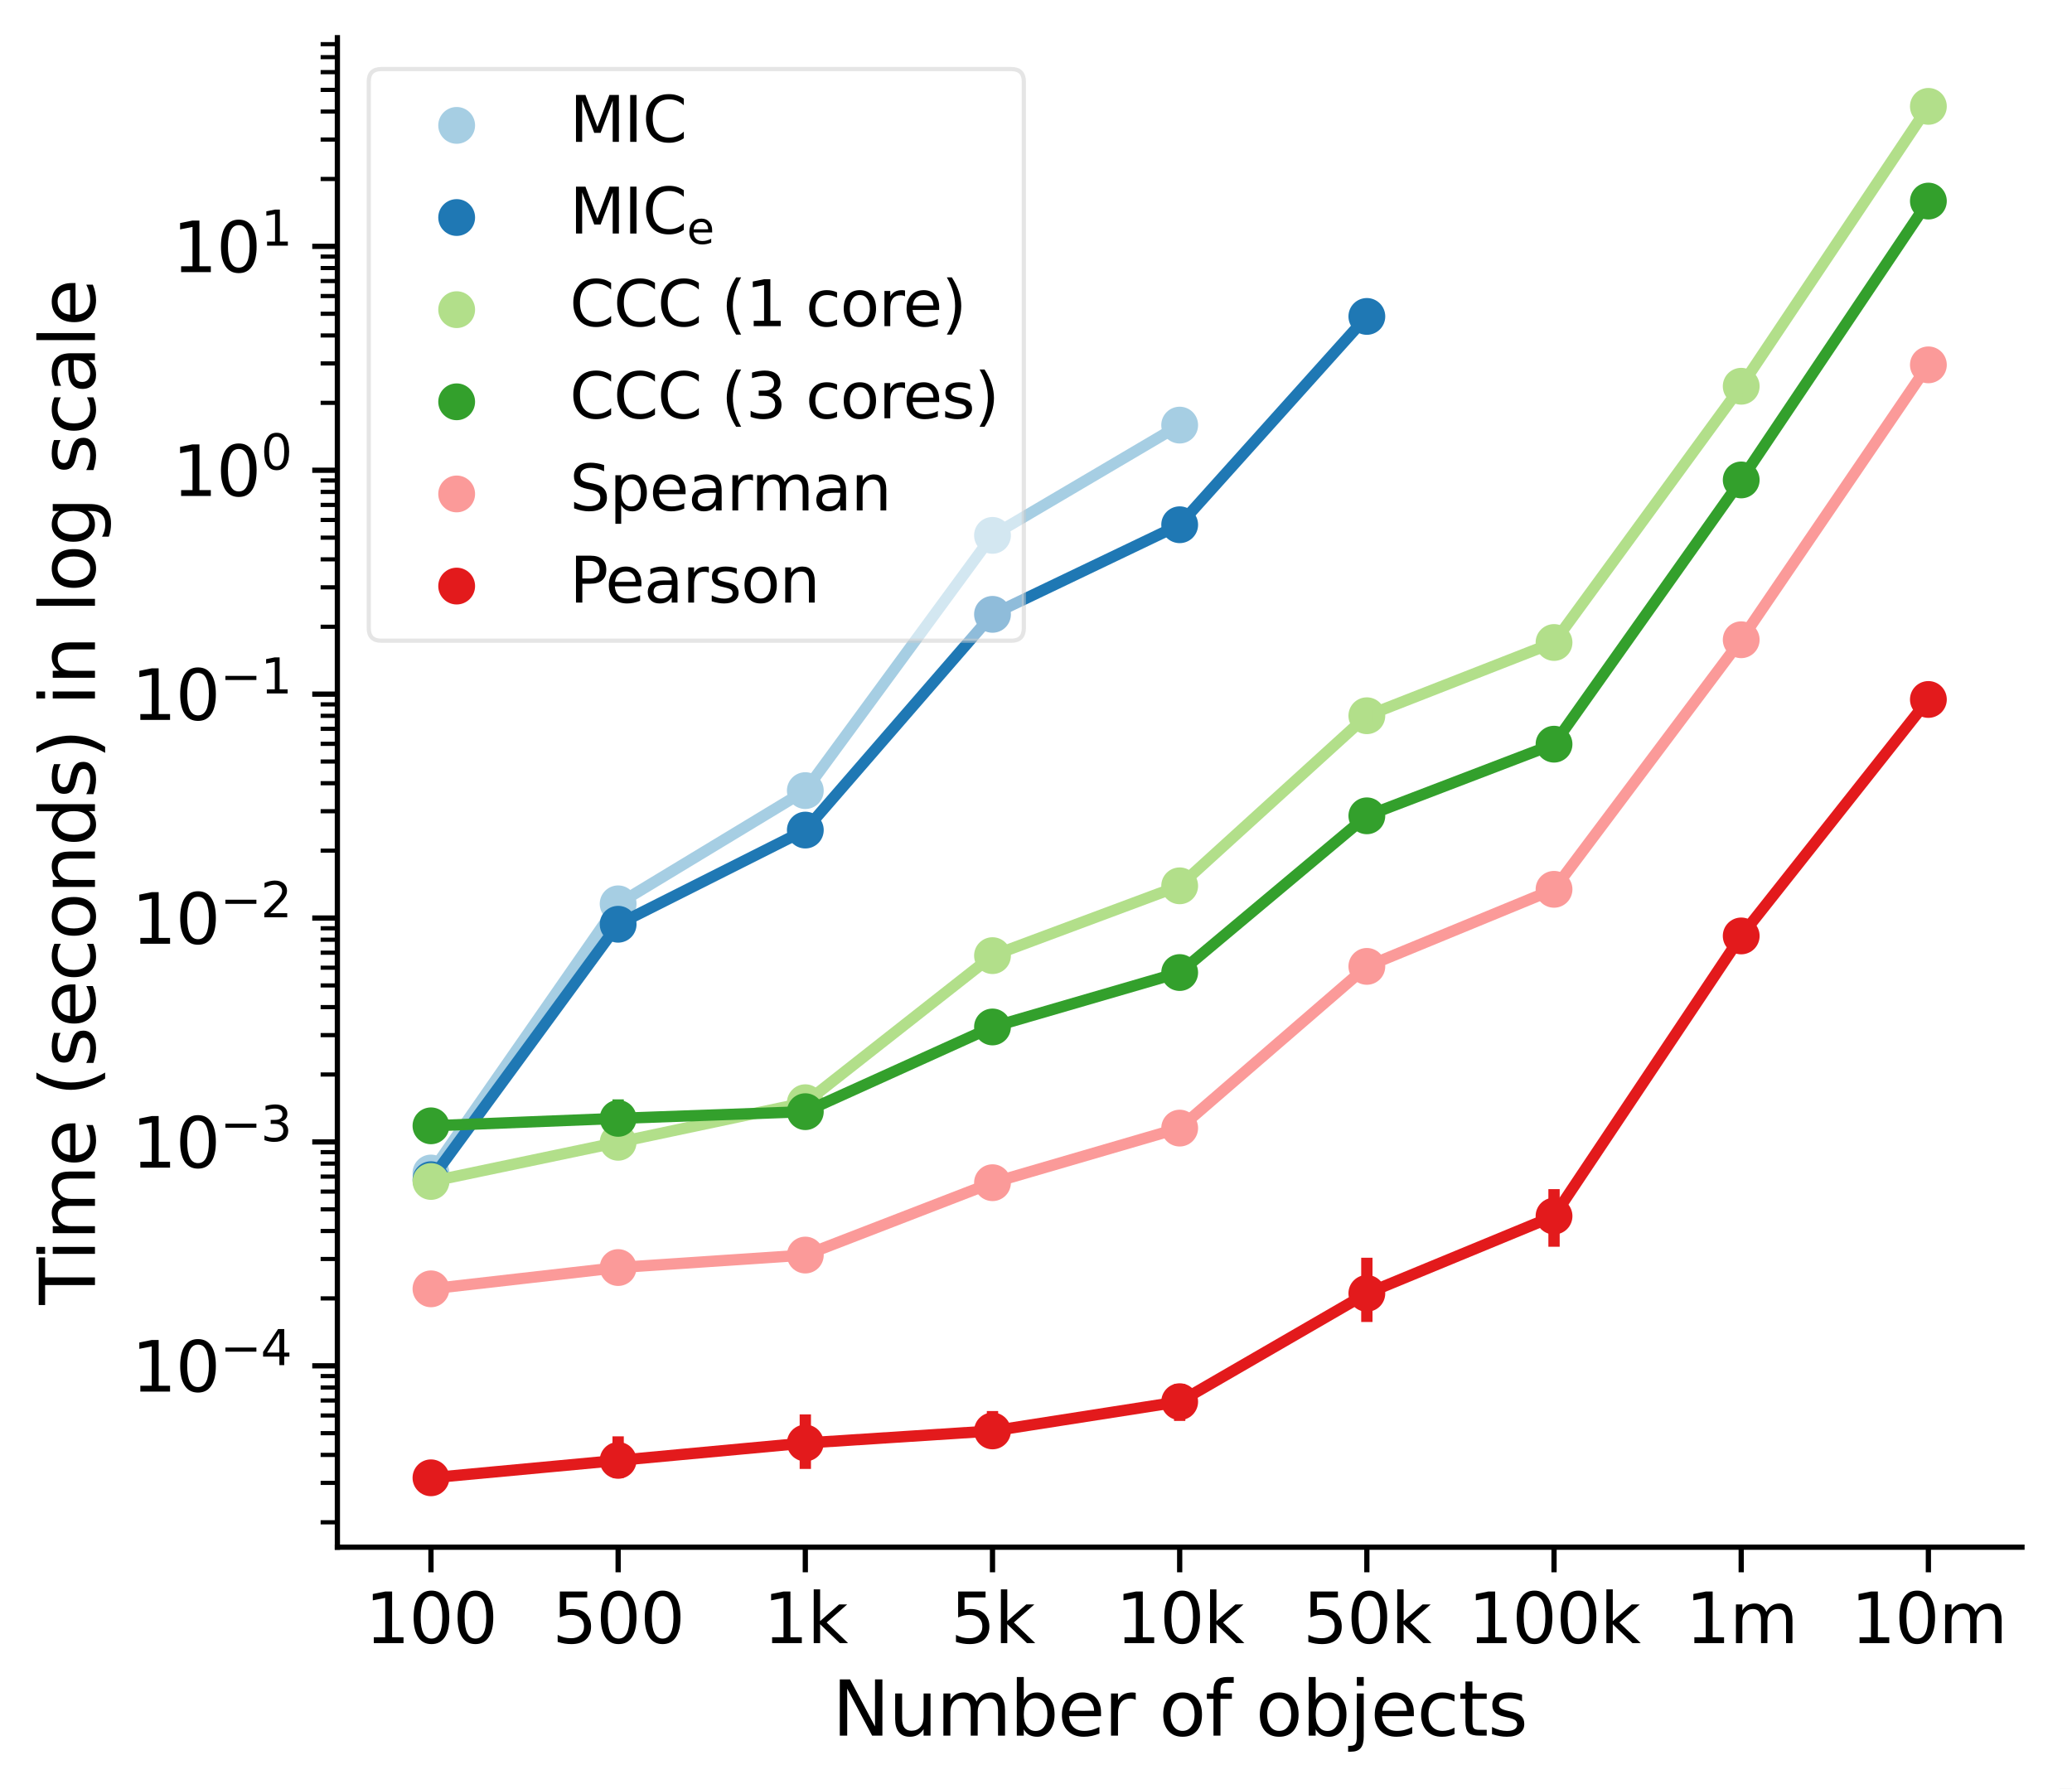 <?xml version='1.0' encoding='ASCII' standalone='yes'?>
<svg xmlns="http://www.w3.org/2000/svg" xmlns:xlink="http://www.w3.org/1999/xlink" version="1.1" width="19.793cm" viewBox="0 0 19.793 17.093" height="17.093cm">
  <rect x="0" y="0" width="19.793" height="17.093" fill="#333333" stroke="none"/>
  <g>
    <g transform="translate(0, 0) scale(1 1) translate(0, 0) scale(0.5 0.5) "><sodipodi:namedview xmlns:sodipodi="http://sodipodi.sourceforge.net/DTD/sodipodi-0.dtd" xmlns:inkscape="http://www.inkscape.org/namespaces/inkscape" id="namedview7" pagecolor="#ffffff" bordercolor="#666666" borderopacity="1.0" inkscape:pageshadow="2" inkscape:pageopacity="0.0" inkscape:pagecheckerboard="0" inkscape:document-units="mm" showgrid="false" fit-margin-top="0" fit-margin-left="0" fit-margin-right="0" fit-margin-bottom="0" inkscape:zoom="0.74742565" inkscape:cx="315.08151" inkscape:cy="313.07462" inkscape:window-width="1708" inkscape:window-height="1363" inkscape:window-x="8" inkscape:window-y="32" inkscape:window-maximized="0" inkscape:current-layer="layer1"/>
  <defs id="defs2"/>
  <g xmlns:inkscape="http://www.inkscape.org/namespaces/inkscape" inkscape:label="Layer 1" inkscape:groupmode="layer" id="layer1" transform="translate(-19.348,-65.454)">
    <rect style="fill:#ffffff;fill-opacity:1;fill-rule:evenodd;stroke:none;stroke-width:0.265" id="rect31" width="180.854" height="109.409" x="19.348" y="65.454"/>
  </g>
</g>
    <g transform="translate(0, 0) scale(0.05 0.05) ">
 <defs>
  <style type="text/css">*{stroke-linecap:butt;stroke-linejoin:round;}</style>
 </defs>
 <g id="figure_1">
  <g id="patch_1">
   <path d="M 0 341.867  L 393.502 341.867  L 393.502 0  L 0 0  z " style="fill:#ffffff;"/>
  </g>
  <g id="axes_1">
   <g id="patch_2">
    <path d="M 64.457 295.655  L 386.303 295.655  L 386.303 7.2  L 64.457 7.2  z " style="fill:#ffffff;"/>
   </g>
   <g id="PathCollection_1">
    <defs>
     <path d="M 0 2.707  C 0.718 2.707 1.407 2.422 1.914 1.914  C 2.422 1.407 2.707 0.718 2.707 0  C 2.707 -0.718 2.422 -1.407 1.914 -1.914  C 1.407 -2.422 0.718 -2.707 0 -2.707  C -0.718 -2.707 -1.407 -2.422 -1.914 -1.914  C -2.422 -1.407 -2.707 -0.718 -2.707 0  C -2.707 0.718 -2.422 1.407 -1.914 1.914  C -1.407 2.422 -0.718 2.707 0 2.707  z " id="md193acf51e" style="stroke:#a6cee3;stroke-width:1.62;"/>
    </defs>
    <g clip-path="url(#pd49b3d77f7)">
     <use style="fill:#a6cee3;stroke:#a6cee3;stroke-width:1.62;" x="82.337" xlink:href="#md193acf51e" y="224.153"/>
     <use style="fill:#a6cee3;stroke:#a6cee3;stroke-width:1.62;" x="118.097" xlink:href="#md193acf51e" y="172.716"/>
     <use style="fill:#a6cee3;stroke:#a6cee3;stroke-width:1.62;" x="153.858" xlink:href="#md193acf51e" y="151.08"/>
     <use style="fill:#a6cee3;stroke:#a6cee3;stroke-width:1.62;" x="189.619" xlink:href="#md193acf51e" y="102.306"/>
     <use style="fill:#a6cee3;stroke:#a6cee3;stroke-width:1.62;" x="225.38" xlink:href="#md193acf51e" y="81.235"/>
    </g>
   </g>
   <g id="line2d_1">
    <path clip-path="url(#pd49b3d77f7)" d="M 82.337 224.153  L 118.097 172.716  L 153.858 151.08  L 189.619 102.306  L 225.38 81.235  " style="fill:none;stroke:#a6cee3;stroke-linecap:square;stroke-width:2.16;"/>
   </g>
   <g id="line2d_2">
    <path clip-path="url(#pd49b3d77f7)" d="M 82.337 224.193  L 82.337 224.11  " style="fill:none;stroke:#a6cee3;stroke-linecap:square;stroke-width:2.16;"/>
   </g>
   <g id="line2d_3">
    <path clip-path="url(#pd49b3d77f7)" d="M 118.097 172.939  L 118.097 172.541  " style="fill:none;stroke:#a6cee3;stroke-linecap:square;stroke-width:2.16;"/>
   </g>
   <g id="line2d_4">
    <path clip-path="url(#pd49b3d77f7)" d="M 153.858 151.191  L 153.858 150.965  " style="fill:none;stroke:#a6cee3;stroke-linecap:square;stroke-width:2.16;"/>
   </g>
   <g id="line2d_5">
    <path clip-path="url(#pd49b3d77f7)" d="M 189.619 102.347  L 189.619 102.244  " style="fill:none;stroke:#a6cee3;stroke-linecap:square;stroke-width:2.16;"/>
   </g>
   <g id="line2d_6">
    <path clip-path="url(#pd49b3d77f7)" d="M 225.38 81.34  L 225.38 81.109  " style="fill:none;stroke:#a6cee3;stroke-linecap:square;stroke-width:2.16;"/>
   </g>
   <g id="line2d_7">
    <path clip-path="url(#pd49b3d77f7)" style="fill:none;stroke:#a6cee3;stroke-linecap:square;stroke-width:2.16;"/>
   </g>
   <g id="line2d_8">
    <path clip-path="url(#pd49b3d77f7)" style="fill:none;stroke:#a6cee3;stroke-linecap:square;stroke-width:2.16;"/>
   </g>
   <g id="line2d_9">
    <path clip-path="url(#pd49b3d77f7)" style="fill:none;stroke:#a6cee3;stroke-linecap:square;stroke-width:2.16;"/>
   </g>
   <g id="line2d_10">
    <path clip-path="url(#pd49b3d77f7)" style="fill:none;stroke:#a6cee3;stroke-linecap:square;stroke-width:2.16;"/>
   </g>
   <g id="matplotlib.axis_1">
    <g id="xtick_1">
     <g id="line2d_11">
      <defs>
       <path d="M 0 0  L 0 4.8  " id="m6d521c6268" style="stroke:#000000;"/>
      </defs>
      <g>
       <use style="stroke:#000000;" x="82.337" xlink:href="#m6d521c6268" y="295.655"/>
      </g>
     </g>
     <g id="text_1">
      <!-- 100 -->
      <g transform="translate(69.739 313.985)scale(0.132 -0.132)">
       <defs>
        <path d="M 794 531  L 1825 531  L 1825 4091  L 703 3866  L 703 4441  L 1819 4666  L 2450 4666  L 2450 531  L 3481 531  L 3481 0  L 794 0  L 794 531  z " id="DejaVuSans-31" transform="scale(0.016)"/>
        <path d="M 2034 4250  Q 1547 4250 1301 3770  Q 1056 3291 1056 2328  Q 1056 1369 1301 889  Q 1547 409 2034 409  Q 2525 409 2770 889  Q 3016 1369 3016 2328  Q 3016 3291 2770 3770  Q 2525 4250 2034 4250  z M 2034 4750  Q 2819 4750 3233 4129  Q 3647 3509 3647 2328  Q 3647 1150 3233 529  Q 2819 -91 2034 -91  Q 1250 -91 836 529  Q 422 1150 422 2328  Q 422 3509 836 4129  Q 1250 4750 2034 4750  z " id="DejaVuSans-30" transform="scale(0.016)"/>
       </defs>
       <use xlink:href="#DejaVuSans-31"/>
       <use x="63.623" xlink:href="#DejaVuSans-30"/>
       <use x="127.246" xlink:href="#DejaVuSans-30"/>
      </g>
     </g>
    </g>
    <g id="xtick_2">
     <g id="line2d_12">
      <g>
       <use style="stroke:#000000;" x="118.097" xlink:href="#m6d521c6268" y="295.655"/>
      </g>
     </g>
     <g id="text_2">
      <!-- 500 -->
      <g transform="translate(105.5 313.985)scale(0.132 -0.132)">
       <defs>
        <path d="M 691 4666  L 3169 4666  L 3169 4134  L 1269 4134  L 1269 2991  Q 1406 3038 1543 3061  Q 1681 3084 1819 3084  Q 2600 3084 3056 2656  Q 3513 2228 3513 1497  Q 3513 744 3044 326  Q 2575 -91 1722 -91  Q 1428 -91 1123 -41  Q 819 9 494 109  L 494 744  Q 775 591 1075 516  Q 1375 441 1709 441  Q 2250 441 2565 725  Q 2881 1009 2881 1497  Q 2881 1984 2565 2268  Q 2250 2553 1709 2553  Q 1456 2553 1204 2497  Q 953 2441 691 2322  L 691 4666  z " id="DejaVuSans-35" transform="scale(0.016)"/>
       </defs>
       <use xlink:href="#DejaVuSans-35"/>
       <use x="63.623" xlink:href="#DejaVuSans-30"/>
       <use x="127.246" xlink:href="#DejaVuSans-30"/>
      </g>
     </g>
    </g>
    <g id="xtick_3">
     <g id="line2d_13">
      <g>
       <use style="stroke:#000000;" x="153.858" xlink:href="#m6d521c6268" y="295.655"/>
      </g>
     </g>
     <g id="text_3">
      <!-- 1k -->
      <g transform="translate(145.837 313.985)scale(0.132 -0.132)">
       <defs>
        <path d="M 581 4863  L 1159 4863  L 1159 1991  L 2875 3500  L 3609 3500  L 1753 1863  L 3688 0  L 2938 0  L 1159 1709  L 1159 0  L 581 0  L 581 4863  z " id="DejaVuSans-6b" transform="scale(0.016)"/>
       </defs>
       <use xlink:href="#DejaVuSans-31"/>
       <use x="63.623" xlink:href="#DejaVuSans-6b"/>
      </g>
     </g>
    </g>
    <g id="xtick_4">
     <g id="line2d_14">
      <g>
       <use style="stroke:#000000;" x="189.619" xlink:href="#m6d521c6268" y="295.655"/>
      </g>
     </g>
     <g id="text_4">
      <!-- 5k -->
      <g transform="translate(181.598 313.985)scale(0.132 -0.132)">
       <use xlink:href="#DejaVuSans-35"/>
       <use x="63.623" xlink:href="#DejaVuSans-6b"/>
      </g>
     </g>
    </g>
    <g id="xtick_5">
     <g id="line2d_15">
      <g>
       <use style="stroke:#000000;" x="225.38" xlink:href="#m6d521c6268" y="295.655"/>
      </g>
     </g>
     <g id="text_5">
      <!-- 10k -->
      <g transform="translate(213.159 313.985)scale(0.132 -0.132)">
       <use xlink:href="#DejaVuSans-31"/>
       <use x="63.623" xlink:href="#DejaVuSans-30"/>
       <use x="127.246" xlink:href="#DejaVuSans-6b"/>
      </g>
     </g>
    </g>
    <g id="xtick_6">
     <g id="line2d_16">
      <g>
       <use style="stroke:#000000;" x="261.14" xlink:href="#m6d521c6268" y="295.655"/>
      </g>
     </g>
     <g id="text_6">
      <!-- 50k -->
      <g transform="translate(248.92 313.985)scale(0.132 -0.132)">
       <use xlink:href="#DejaVuSans-35"/>
       <use x="63.623" xlink:href="#DejaVuSans-30"/>
       <use x="127.246" xlink:href="#DejaVuSans-6b"/>
      </g>
     </g>
    </g>
    <g id="xtick_7">
     <g id="line2d_17">
      <g>
       <use style="stroke:#000000;" x="296.901" xlink:href="#m6d521c6268" y="295.655"/>
      </g>
     </g>
     <g id="text_7">
      <!-- 100k -->
      <g transform="translate(280.481 313.985)scale(0.132 -0.132)">
       <use xlink:href="#DejaVuSans-31"/>
       <use x="63.623" xlink:href="#DejaVuSans-30"/>
       <use x="127.246" xlink:href="#DejaVuSans-30"/>
       <use x="190.869" xlink:href="#DejaVuSans-6b"/>
      </g>
     </g>
    </g>
    <g id="xtick_8">
     <g id="line2d_18">
      <g>
       <use style="stroke:#000000;" x="332.661" xlink:href="#m6d521c6268" y="295.655"/>
      </g>
     </g>
     <g id="text_8">
      <!-- 1m -->
      <g transform="translate(322.033 313.985)scale(0.132 -0.132)">
       <defs>
        <path d="M 3328 2828  Q 3544 3216 3844 3400  Q 4144 3584 4550 3584  Q 5097 3584 5394 3201  Q 5691 2819 5691 2113  L 5691 0  L 5113 0  L 5113 2094  Q 5113 2597 4934 2840  Q 4756 3084 4391 3084  Q 3944 3084 3684 2787  Q 3425 2491 3425 1978  L 3425 0  L 2847 0  L 2847 2094  Q 2847 2600 2669 2842  Q 2491 3084 2119 3084  Q 1678 3084 1418 2786  Q 1159 2488 1159 1978  L 1159 0  L 581 0  L 581 3500  L 1159 3500  L 1159 2956  Q 1356 3278 1631 3431  Q 1906 3584 2284 3584  Q 2666 3584 2933 3390  Q 3200 3197 3328 2828  z " id="DejaVuSans-6d" transform="scale(0.016)"/>
       </defs>
       <use xlink:href="#DejaVuSans-31"/>
       <use x="63.623" xlink:href="#DejaVuSans-6d"/>
      </g>
     </g>
    </g>
    <g id="xtick_9">
     <g id="line2d_19">
      <g>
       <use style="stroke:#000000;" x="368.422" xlink:href="#m6d521c6268" y="295.655"/>
      </g>
     </g>
     <g id="text_9">
      <!-- 10m -->
      <g transform="translate(353.595 313.985)scale(0.132 -0.132)">
       <use xlink:href="#DejaVuSans-31"/>
       <use x="63.623" xlink:href="#DejaVuSans-30"/>
       <use x="127.246" xlink:href="#DejaVuSans-6d"/>
      </g>
     </g>
    </g>
    <g id="text_10">
     <!-- Number of objects -->
     <g transform="translate(159 331.672)scale(0.144 -0.144)">
      <defs>
       <path d="M 628 4666  L 1478 4666  L 3547 763  L 3547 4666  L 4159 4666  L 4159 0  L 3309 0  L 1241 3903  L 1241 0  L 628 0  L 628 4666  z " id="DejaVuSans-4e" transform="scale(0.016)"/>
       <path d="M 544 1381  L 544 3500  L 1119 3500  L 1119 1403  Q 1119 906 1312 657  Q 1506 409 1894 409  Q 2359 409 2629 706  Q 2900 1003 2900 1516  L 2900 3500  L 3475 3500  L 3475 0  L 2900 0  L 2900 538  Q 2691 219 2414 64  Q 2138 -91 1772 -91  Q 1169 -91 856 284  Q 544 659 544 1381  z M 1991 3584  L 1991 3584  z " id="DejaVuSans-75" transform="scale(0.016)"/>
       <path d="M 3116 1747  Q 3116 2381 2855 2742  Q 2594 3103 2138 3103  Q 1681 3103 1420 2742  Q 1159 2381 1159 1747  Q 1159 1113 1420 752  Q 1681 391 2138 391  Q 2594 391 2855 752  Q 3116 1113 3116 1747  z M 1159 2969  Q 1341 3281 1617 3432  Q 1894 3584 2278 3584  Q 2916 3584 3314 3078  Q 3713 2572 3713 1747  Q 3713 922 3314 415  Q 2916 -91 2278 -91  Q 1894 -91 1617 61  Q 1341 213 1159 525  L 1159 0  L 581 0  L 581 4863  L 1159 4863  L 1159 2969  z " id="DejaVuSans-62" transform="scale(0.016)"/>
       <path d="M 3597 1894  L 3597 1613  L 953 1613  Q 991 1019 1311 708  Q 1631 397 2203 397  Q 2534 397 2845 478  Q 3156 559 3463 722  L 3463 178  Q 3153 47 2828 -22  Q 2503 -91 2169 -91  Q 1331 -91 842 396  Q 353 884 353 1716  Q 353 2575 817 3079  Q 1281 3584 2069 3584  Q 2775 3584 3186 3129  Q 3597 2675 3597 1894  z M 3022 2063  Q 3016 2534 2758 2815  Q 2500 3097 2075 3097  Q 1594 3097 1305 2825  Q 1016 2553 972 2059  L 3022 2063  z " id="DejaVuSans-65" transform="scale(0.016)"/>
       <path d="M 2631 2963  Q 2534 3019 2420 3045  Q 2306 3072 2169 3072  Q 1681 3072 1420 2755  Q 1159 2438 1159 1844  L 1159 0  L 581 0  L 581 3500  L 1159 3500  L 1159 2956  Q 1341 3275 1631 3429  Q 1922 3584 2338 3584  Q 2397 3584 2469 3576  Q 2541 3569 2628 3553  L 2631 2963  z " id="DejaVuSans-72" transform="scale(0.016)"/>
       <path id="DejaVuSans-20" transform="scale(0.016)"/>
       <path d="M 1959 3097  Q 1497 3097 1228 2736  Q 959 2375 959 1747  Q 959 1119 1226 758  Q 1494 397 1959 397  Q 2419 397 2687 759  Q 2956 1122 2956 1747  Q 2956 2369 2687 2733  Q 2419 3097 1959 3097  z M 1959 3584  Q 2709 3584 3137 3096  Q 3566 2609 3566 1747  Q 3566 888 3137 398  Q 2709 -91 1959 -91  Q 1206 -91 779 398  Q 353 888 353 1747  Q 353 2609 779 3096  Q 1206 3584 1959 3584  z " id="DejaVuSans-6f" transform="scale(0.016)"/>
       <path d="M 2375 4863  L 2375 4384  L 1825 4384  Q 1516 4384 1395 4259  Q 1275 4134 1275 3809  L 1275 3500  L 2222 3500  L 2222 3053  L 1275 3053  L 1275 0  L 697 0  L 697 3053  L 147 3053  L 147 3500  L 697 3500  L 697 3744  Q 697 4328 969 4595  Q 1241 4863 1831 4863  L 2375 4863  z " id="DejaVuSans-66" transform="scale(0.016)"/>
       <path d="M 603 3500  L 1178 3500  L 1178 -63  Q 1178 -731 923 -1031  Q 669 -1331 103 -1331  L -116 -1331  L -116 -844  L 38 -844  Q 366 -844 484 -692  Q 603 -541 603 -63  L 603 3500  z M 603 4863  L 1178 4863  L 1178 4134  L 603 4134  L 603 4863  z " id="DejaVuSans-6a" transform="scale(0.016)"/>
       <path d="M 3122 3366  L 3122 2828  Q 2878 2963 2633 3030  Q 2388 3097 2138 3097  Q 1578 3097 1268 2742  Q 959 2388 959 1747  Q 959 1106 1268 751  Q 1578 397 2138 397  Q 2388 397 2633 464  Q 2878 531 3122 666  L 3122 134  Q 2881 22 2623 -34  Q 2366 -91 2075 -91  Q 1284 -91 818 406  Q 353 903 353 1747  Q 353 2603 823 3093  Q 1294 3584 2113 3584  Q 2378 3584 2631 3529  Q 2884 3475 3122 3366  z " id="DejaVuSans-63" transform="scale(0.016)"/>
       <path d="M 1172 4494  L 1172 3500  L 2356 3500  L 2356 3053  L 1172 3053  L 1172 1153  Q 1172 725 1289 603  Q 1406 481 1766 481  L 2356 481  L 2356 0  L 1766 0  Q 1100 0 847 248  Q 594 497 594 1153  L 594 3053  L 172 3053  L 172 3500  L 594 3500  L 594 4494  L 1172 4494  z " id="DejaVuSans-74" transform="scale(0.016)"/>
       <path d="M 2834 3397  L 2834 2853  Q 2591 2978 2328 3040  Q 2066 3103 1784 3103  Q 1356 3103 1142 2972  Q 928 2841 928 2578  Q 928 2378 1081 2264  Q 1234 2150 1697 2047  L 1894 2003  Q 2506 1872 2764 1633  Q 3022 1394 3022 966  Q 3022 478 2636 193  Q 2250 -91 1575 -91  Q 1294 -91 989 -36  Q 684 19 347 128  L 347 722  Q 666 556 975 473  Q 1284 391 1588 391  Q 1994 391 2212 530  Q 2431 669 2431 922  Q 2431 1156 2273 1281  Q 2116 1406 1581 1522  L 1381 1569  Q 847 1681 609 1914  Q 372 2147 372 2553  Q 372 3047 722 3315  Q 1072 3584 1716 3584  Q 2034 3584 2315 3537  Q 2597 3491 2834 3397  z " id="DejaVuSans-73" transform="scale(0.016)"/>
      </defs>
      <use xlink:href="#DejaVuSans-4e"/>
      <use x="74.805" xlink:href="#DejaVuSans-75"/>
      <use x="138.184" xlink:href="#DejaVuSans-6d"/>
      <use x="235.596" xlink:href="#DejaVuSans-62"/>
      <use x="299.072" xlink:href="#DejaVuSans-65"/>
      <use x="360.596" xlink:href="#DejaVuSans-72"/>
      <use x="401.709" xlink:href="#DejaVuSans-20"/>
      <use x="433.496" xlink:href="#DejaVuSans-6f"/>
      <use x="494.678" xlink:href="#DejaVuSans-66"/>
      <use x="529.883" xlink:href="#DejaVuSans-20"/>
      <use x="561.67" xlink:href="#DejaVuSans-6f"/>
      <use x="622.852" xlink:href="#DejaVuSans-62"/>
      <use x="686.328" xlink:href="#DejaVuSans-6a"/>
      <use x="714.111" xlink:href="#DejaVuSans-65"/>
      <use x="775.635" xlink:href="#DejaVuSans-63"/>
      <use x="830.615" xlink:href="#DejaVuSans-74"/>
      <use x="869.824" xlink:href="#DejaVuSans-73"/>
     </g>
    </g>
   </g>
   <g id="matplotlib.axis_2">
    <g id="ytick_1">
     <g id="line2d_20">
      <defs>
       <path d="M 0 0  L -4.8 0  " id="m5849063232" style="stroke:#000000;"/>
      </defs>
      <g>
       <use style="stroke:#000000;" x="64.457" xlink:href="#m5849063232" y="260.996"/>
      </g>
     </g>
     <g id="text_11">
      <!-- $\mathdefault{10^{-4}}$ -->
      <g transform="translate(25.137 266.011)scale(0.132 -0.132)">
       <defs>
        <path d="M 678 2272  L 4684 2272  L 4684 1741  L 678 1741  L 678 2272  z " id="DejaVuSans-2212" transform="scale(0.016)"/>
        <path d="M 2419 4116  L 825 1625  L 2419 1625  L 2419 4116  z M 2253 4666  L 3047 4666  L 3047 1625  L 3713 1625  L 3713 1100  L 3047 1100  L 3047 0  L 2419 0  L 2419 1100  L 313 1100  L 313 1709  L 2253 4666  z " id="DejaVuSans-34" transform="scale(0.016)"/>
       </defs>
       <use transform="translate(0 0.684)" xlink:href="#DejaVuSans-31"/>
       <use transform="translate(63.623 0.684)" xlink:href="#DejaVuSans-30"/>
       <use transform="translate(128.203 38.966)scale(0.7)" xlink:href="#DejaVuSans-2212"/>
       <use transform="translate(186.855 38.966)scale(0.7)" xlink:href="#DejaVuSans-34"/>
      </g>
     </g>
    </g>
    <g id="ytick_2">
     <g id="line2d_21">
      <g>
       <use style="stroke:#000000;" x="64.457" xlink:href="#m5849063232" y="218.213"/>
      </g>
     </g>
     <g id="text_12">
      <!-- $\mathdefault{10^{-3}}$ -->
      <g transform="translate(25.137 223.228)scale(0.132 -0.132)">
       <defs>
        <path d="M 2597 2516  Q 3050 2419 3304 2112  Q 3559 1806 3559 1356  Q 3559 666 3084 287  Q 2609 -91 1734 -91  Q 1441 -91 1130 -33  Q 819 25 488 141  L 488 750  Q 750 597 1062 519  Q 1375 441 1716 441  Q 2309 441 2620 675  Q 2931 909 2931 1356  Q 2931 1769 2642 2001  Q 2353 2234 1838 2234  L 1294 2234  L 1294 2753  L 1863 2753  Q 2328 2753 2575 2939  Q 2822 3125 2822 3475  Q 2822 3834 2567 4026  Q 2313 4219 1838 4219  Q 1578 4219 1281 4162  Q 984 4106 628 3988  L 628 4550  Q 988 4650 1302 4700  Q 1616 4750 1894 4750  Q 2613 4750 3031 4423  Q 3450 4097 3450 3541  Q 3450 3153 3228 2886  Q 3006 2619 2597 2516  z " id="DejaVuSans-33" transform="scale(0.016)"/>
       </defs>
       <use transform="translate(0 0.766)" xlink:href="#DejaVuSans-31"/>
       <use transform="translate(63.623 0.766)" xlink:href="#DejaVuSans-30"/>
       <use transform="translate(128.203 39.047)scale(0.7)" xlink:href="#DejaVuSans-2212"/>
       <use transform="translate(186.855 39.047)scale(0.7)" xlink:href="#DejaVuSans-33"/>
      </g>
     </g>
    </g>
    <g id="ytick_3">
     <g id="line2d_22">
      <g>
       <use style="stroke:#000000;" x="64.457" xlink:href="#m5849063232" y="175.429"/>
      </g>
     </g>
     <g id="text_13">
      <!-- $\mathdefault{10^{-2}}$ -->
      <g transform="translate(25.137 180.444)scale(0.132 -0.132)">
       <defs>
        <path d="M 1228 531  L 3431 531  L 3431 0  L 469 0  L 469 531  Q 828 903 1448 1529  Q 2069 2156 2228 2338  Q 2531 2678 2651 2914  Q 2772 3150 2772 3378  Q 2772 3750 2511 3984  Q 2250 4219 1831 4219  Q 1534 4219 1204 4116  Q 875 4013 500 3803  L 500 4441  Q 881 4594 1212 4672  Q 1544 4750 1819 4750  Q 2544 4750 2975 4387  Q 3406 4025 3406 3419  Q 3406 3131 3298 2873  Q 3191 2616 2906 2266  Q 2828 2175 2409 1742  Q 1991 1309 1228 531  z " id="DejaVuSans-32" transform="scale(0.016)"/>
       </defs>
       <use transform="translate(0 0.766)" xlink:href="#DejaVuSans-31"/>
       <use transform="translate(63.623 0.766)" xlink:href="#DejaVuSans-30"/>
       <use transform="translate(128.203 39.047)scale(0.7)" xlink:href="#DejaVuSans-2212"/>
       <use transform="translate(186.855 39.047)scale(0.7)" xlink:href="#DejaVuSans-32"/>
      </g>
     </g>
    </g>
    <g id="ytick_4">
     <g id="line2d_23">
      <g>
       <use style="stroke:#000000;" x="64.457" xlink:href="#m5849063232" y="132.645"/>
      </g>
     </g>
     <g id="text_14">
      <!-- $\mathdefault{10^{-1}}$ -->
      <g transform="translate(25.137 137.66)scale(0.132 -0.132)">
       <use transform="translate(0 0.684)" xlink:href="#DejaVuSans-31"/>
       <use transform="translate(63.623 0.684)" xlink:href="#DejaVuSans-30"/>
       <use transform="translate(128.203 38.966)scale(0.7)" xlink:href="#DejaVuSans-2212"/>
       <use transform="translate(186.855 38.966)scale(0.7)" xlink:href="#DejaVuSans-31"/>
      </g>
     </g>
    </g>
    <g id="ytick_5">
     <g id="line2d_24">
      <g>
       <use style="stroke:#000000;" x="64.457" xlink:href="#m5849063232" y="89.861"/>
      </g>
     </g>
     <g id="text_15">
      <!-- $\mathdefault{10^{0}}$ -->
      <g transform="translate(32.925 94.876)scale(0.132 -0.132)">
       <use transform="translate(0 0.766)" xlink:href="#DejaVuSans-31"/>
       <use transform="translate(63.623 0.766)" xlink:href="#DejaVuSans-30"/>
       <use transform="translate(128.203 39.047)scale(0.7)" xlink:href="#DejaVuSans-30"/>
      </g>
     </g>
    </g>
    <g id="ytick_6">
     <g id="line2d_25">
      <g>
       <use style="stroke:#000000;" x="64.457" xlink:href="#m5849063232" y="47.077"/>
      </g>
     </g>
     <g id="text_16">
      <!-- $\mathdefault{10^{1}}$ -->
      <g transform="translate(32.925 52.092)scale(0.132 -0.132)">
       <use transform="translate(0 0.684)" xlink:href="#DejaVuSans-31"/>
       <use transform="translate(63.623 0.684)" xlink:href="#DejaVuSans-30"/>
       <use transform="translate(128.203 38.966)scale(0.7)" xlink:href="#DejaVuSans-31"/>
      </g>
     </g>
    </g>
    <g id="ytick_7">
     <g id="line2d_26">
      <defs>
       <path d="M 0 0  L -3.2 0  " id="md701f25d40" style="stroke:#000000;stroke-width:0.8;"/>
      </defs>
      <g>
       <use style="stroke:#000000;stroke-width:0.8;" x="64.457" xlink:href="#md701f25d40" y="290.901"/>
      </g>
     </g>
    </g>
    <g id="ytick_8">
     <g id="line2d_27">
      <g>
       <use style="stroke:#000000;stroke-width:0.8;" x="64.457" xlink:href="#md701f25d40" y="283.367"/>
      </g>
     </g>
    </g>
    <g id="ytick_9">
     <g id="line2d_28">
      <g>
       <use style="stroke:#000000;stroke-width:0.8;" x="64.457" xlink:href="#md701f25d40" y="278.022"/>
      </g>
     </g>
    </g>
    <g id="ytick_10">
     <g id="line2d_29">
      <g>
       <use style="stroke:#000000;stroke-width:0.8;" x="64.457" xlink:href="#md701f25d40" y="273.876"/>
      </g>
     </g>
    </g>
    <g id="ytick_11">
     <g id="line2d_30">
      <g>
       <use style="stroke:#000000;stroke-width:0.8;" x="64.457" xlink:href="#md701f25d40" y="270.488"/>
      </g>
     </g>
    </g>
    <g id="ytick_12">
     <g id="line2d_31">
      <g>
       <use style="stroke:#000000;stroke-width:0.8;" x="64.457" xlink:href="#md701f25d40" y="267.624"/>
      </g>
     </g>
    </g>
    <g id="ytick_13">
     <g id="line2d_32">
      <g>
       <use style="stroke:#000000;stroke-width:0.8;" x="64.457" xlink:href="#md701f25d40" y="265.143"/>
      </g>
     </g>
    </g>
    <g id="ytick_14">
     <g id="line2d_33">
      <g>
       <use style="stroke:#000000;stroke-width:0.8;" x="64.457" xlink:href="#md701f25d40" y="262.954"/>
      </g>
     </g>
    </g>
    <g id="ytick_15">
     <g id="line2d_34">
      <g>
       <use style="stroke:#000000;stroke-width:0.8;" x="64.457" xlink:href="#md701f25d40" y="248.117"/>
      </g>
     </g>
    </g>
    <g id="ytick_16">
     <g id="line2d_35">
      <g>
       <use style="stroke:#000000;stroke-width:0.8;" x="64.457" xlink:href="#md701f25d40" y="240.583"/>
      </g>
     </g>
    </g>
    <g id="ytick_17">
     <g id="line2d_36">
      <g>
       <use style="stroke:#000000;stroke-width:0.8;" x="64.457" xlink:href="#md701f25d40" y="235.238"/>
      </g>
     </g>
    </g>
    <g id="ytick_18">
     <g id="line2d_37">
      <g>
       <use style="stroke:#000000;stroke-width:0.8;" x="64.457" xlink:href="#md701f25d40" y="231.092"/>
      </g>
     </g>
    </g>
    <g id="ytick_19">
     <g id="line2d_38">
      <g>
       <use style="stroke:#000000;stroke-width:0.8;" x="64.457" xlink:href="#md701f25d40" y="227.704"/>
      </g>
     </g>
    </g>
    <g id="ytick_20">
     <g id="line2d_39">
      <g>
       <use style="stroke:#000000;stroke-width:0.8;" x="64.457" xlink:href="#md701f25d40" y="224.84"/>
      </g>
     </g>
    </g>
    <g id="ytick_21">
     <g id="line2d_40">
      <g>
       <use style="stroke:#000000;stroke-width:0.8;" x="64.457" xlink:href="#md701f25d40" y="222.359"/>
      </g>
     </g>
    </g>
    <g id="ytick_22">
     <g id="line2d_41">
      <g>
       <use style="stroke:#000000;stroke-width:0.8;" x="64.457" xlink:href="#md701f25d40" y="220.17"/>
      </g>
     </g>
    </g>
    <g id="ytick_23">
     <g id="line2d_42">
      <g>
       <use style="stroke:#000000;stroke-width:0.8;" x="64.457" xlink:href="#md701f25d40" y="205.333"/>
      </g>
     </g>
    </g>
    <g id="ytick_24">
     <g id="line2d_43">
      <g>
       <use style="stroke:#000000;stroke-width:0.8;" x="64.457" xlink:href="#md701f25d40" y="197.8"/>
      </g>
     </g>
    </g>
    <g id="ytick_25">
     <g id="line2d_44">
      <g>
       <use style="stroke:#000000;stroke-width:0.8;" x="64.457" xlink:href="#md701f25d40" y="192.454"/>
      </g>
     </g>
    </g>
    <g id="ytick_26">
     <g id="line2d_45">
      <g>
       <use style="stroke:#000000;stroke-width:0.8;" x="64.457" xlink:href="#md701f25d40" y="188.308"/>
      </g>
     </g>
    </g>
    <g id="ytick_27">
     <g id="line2d_46">
      <g>
       <use style="stroke:#000000;stroke-width:0.8;" x="64.457" xlink:href="#md701f25d40" y="184.92"/>
      </g>
     </g>
    </g>
    <g id="ytick_28">
     <g id="line2d_47">
      <g>
       <use style="stroke:#000000;stroke-width:0.8;" x="64.457" xlink:href="#md701f25d40" y="182.056"/>
      </g>
     </g>
    </g>
    <g id="ytick_29">
     <g id="line2d_48">
      <g>
       <use style="stroke:#000000;stroke-width:0.8;" x="64.457" xlink:href="#md701f25d40" y="179.575"/>
      </g>
     </g>
    </g>
    <g id="ytick_30">
     <g id="line2d_49">
      <g>
       <use style="stroke:#000000;stroke-width:0.8;" x="64.457" xlink:href="#md701f25d40" y="177.386"/>
      </g>
     </g>
    </g>
    <g id="ytick_31">
     <g id="line2d_50">
      <g>
       <use style="stroke:#000000;stroke-width:0.8;" x="64.457" xlink:href="#md701f25d40" y="162.55"/>
      </g>
     </g>
    </g>
    <g id="ytick_32">
     <g id="line2d_51">
      <g>
       <use style="stroke:#000000;stroke-width:0.8;" x="64.457" xlink:href="#md701f25d40" y="155.016"/>
      </g>
     </g>
    </g>
    <g id="ytick_33">
     <g id="line2d_52">
      <g>
       <use style="stroke:#000000;stroke-width:0.8;" x="64.457" xlink:href="#md701f25d40" y="149.67"/>
      </g>
     </g>
    </g>
    <g id="ytick_34">
     <g id="line2d_53">
      <g>
       <use style="stroke:#000000;stroke-width:0.8;" x="64.457" xlink:href="#md701f25d40" y="145.524"/>
      </g>
     </g>
    </g>
    <g id="ytick_35">
     <g id="line2d_54">
      <g>
       <use style="stroke:#000000;stroke-width:0.8;" x="64.457" xlink:href="#md701f25d40" y="142.137"/>
      </g>
     </g>
    </g>
    <g id="ytick_36">
     <g id="line2d_55">
      <g>
       <use style="stroke:#000000;stroke-width:0.8;" x="64.457" xlink:href="#md701f25d40" y="139.272"/>
      </g>
     </g>
    </g>
    <g id="ytick_37">
     <g id="line2d_56">
      <g>
       <use style="stroke:#000000;stroke-width:0.8;" x="64.457" xlink:href="#md701f25d40" y="136.791"/>
      </g>
     </g>
    </g>
    <g id="ytick_38">
     <g id="line2d_57">
      <g>
       <use style="stroke:#000000;stroke-width:0.8;" x="64.457" xlink:href="#md701f25d40" y="134.603"/>
      </g>
     </g>
    </g>
    <g id="ytick_39">
     <g id="line2d_58">
      <g>
       <use style="stroke:#000000;stroke-width:0.8;" x="64.457" xlink:href="#md701f25d40" y="119.766"/>
      </g>
     </g>
    </g>
    <g id="ytick_40">
     <g id="line2d_59">
      <g>
       <use style="stroke:#000000;stroke-width:0.8;" x="64.457" xlink:href="#md701f25d40" y="112.232"/>
      </g>
     </g>
    </g>
    <g id="ytick_41">
     <g id="line2d_60">
      <g>
       <use style="stroke:#000000;stroke-width:0.8;" x="64.457" xlink:href="#md701f25d40" y="106.887"/>
      </g>
     </g>
    </g>
    <g id="ytick_42">
     <g id="line2d_61">
      <g>
       <use style="stroke:#000000;stroke-width:0.8;" x="64.457" xlink:href="#md701f25d40" y="102.74"/>
      </g>
     </g>
    </g>
    <g id="ytick_43">
     <g id="line2d_62">
      <g>
       <use style="stroke:#000000;stroke-width:0.8;" x="64.457" xlink:href="#md701f25d40" y="99.353"/>
      </g>
     </g>
    </g>
    <g id="ytick_44">
     <g id="line2d_63">
      <g>
       <use style="stroke:#000000;stroke-width:0.8;" x="64.457" xlink:href="#md701f25d40" y="96.488"/>
      </g>
     </g>
    </g>
    <g id="ytick_45">
     <g id="line2d_64">
      <g>
       <use style="stroke:#000000;stroke-width:0.8;" x="64.457" xlink:href="#md701f25d40" y="94.007"/>
      </g>
     </g>
    </g>
    <g id="ytick_46">
     <g id="line2d_65">
      <g>
       <use style="stroke:#000000;stroke-width:0.8;" x="64.457" xlink:href="#md701f25d40" y="91.819"/>
      </g>
     </g>
    </g>
    <g id="ytick_47">
     <g id="line2d_66">
      <g>
       <use style="stroke:#000000;stroke-width:0.8;" x="64.457" xlink:href="#md701f25d40" y="76.982"/>
      </g>
     </g>
    </g>
    <g id="ytick_48">
     <g id="line2d_67">
      <g>
       <use style="stroke:#000000;stroke-width:0.8;" x="64.457" xlink:href="#md701f25d40" y="69.448"/>
      </g>
     </g>
    </g>
    <g id="ytick_49">
     <g id="line2d_68">
      <g>
       <use style="stroke:#000000;stroke-width:0.8;" x="64.457" xlink:href="#md701f25d40" y="64.103"/>
      </g>
     </g>
    </g>
    <g id="ytick_50">
     <g id="line2d_69">
      <g>
       <use style="stroke:#000000;stroke-width:0.8;" x="64.457" xlink:href="#md701f25d40" y="59.957"/>
      </g>
     </g>
    </g>
    <g id="ytick_51">
     <g id="line2d_70">
      <g>
       <use style="stroke:#000000;stroke-width:0.8;" x="64.457" xlink:href="#md701f25d40" y="56.569"/>
      </g>
     </g>
    </g>
    <g id="ytick_52">
     <g id="line2d_71">
      <g>
       <use style="stroke:#000000;stroke-width:0.8;" x="64.457" xlink:href="#md701f25d40" y="53.705"/>
      </g>
     </g>
    </g>
    <g id="ytick_53">
     <g id="line2d_72">
      <g>
       <use style="stroke:#000000;stroke-width:0.8;" x="64.457" xlink:href="#md701f25d40" y="51.224"/>
      </g>
     </g>
    </g>
    <g id="ytick_54">
     <g id="line2d_73">
      <g>
       <use style="stroke:#000000;stroke-width:0.8;" x="64.457" xlink:href="#md701f25d40" y="49.035"/>
      </g>
     </g>
    </g>
    <g id="ytick_55">
     <g id="line2d_74">
      <g>
       <use style="stroke:#000000;stroke-width:0.8;" x="64.457" xlink:href="#md701f25d40" y="34.198"/>
      </g>
     </g>
    </g>
    <g id="ytick_56">
     <g id="line2d_75">
      <g>
       <use style="stroke:#000000;stroke-width:0.8;" x="64.457" xlink:href="#md701f25d40" y="26.664"/>
      </g>
     </g>
    </g>
    <g id="ytick_57">
     <g id="line2d_76">
      <g>
       <use style="stroke:#000000;stroke-width:0.8;" x="64.457" xlink:href="#md701f25d40" y="21.319"/>
      </g>
     </g>
    </g>
    <g id="ytick_58">
     <g id="line2d_77">
      <g>
       <use style="stroke:#000000;stroke-width:0.8;" x="64.457" xlink:href="#md701f25d40" y="17.173"/>
      </g>
     </g>
    </g>
    <g id="ytick_59">
     <g id="line2d_78">
      <g>
       <use style="stroke:#000000;stroke-width:0.8;" x="64.457" xlink:href="#md701f25d40" y="13.785"/>
      </g>
     </g>
    </g>
    <g id="ytick_60">
     <g id="line2d_79">
      <g>
       <use style="stroke:#000000;stroke-width:0.8;" x="64.457" xlink:href="#md701f25d40" y="10.921"/>
      </g>
     </g>
    </g>
    <g id="ytick_61">
     <g id="line2d_80">
      <g>
       <use style="stroke:#000000;stroke-width:0.8;" x="64.457" xlink:href="#md701f25d40" y="8.44"/>
      </g>
     </g>
    </g>
    <g id="text_17">
     <!-- Time (seconds) in log scale -->
     <g transform="translate(18.142 249.338)rotate(-90)scale(0.144 -0.144)">
      <defs>
       <path d="M -19 4666  L 3928 4666  L 3928 4134  L 2272 4134  L 2272 0  L 1638 0  L 1638 4134  L -19 4134  L -19 4666  z " id="DejaVuSans-54" transform="scale(0.016)"/>
       <path d="M 603 3500  L 1178 3500  L 1178 0  L 603 0  L 603 3500  z M 603 4863  L 1178 4863  L 1178 4134  L 603 4134  L 603 4863  z " id="DejaVuSans-69" transform="scale(0.016)"/>
       <path d="M 1984 4856  Q 1566 4138 1362 3434  Q 1159 2731 1159 2009  Q 1159 1288 1364 580  Q 1569 -128 1984 -844  L 1484 -844  Q 1016 -109 783 600  Q 550 1309 550 2009  Q 550 2706 781 3412  Q 1013 4119 1484 4856  L 1984 4856  z " id="DejaVuSans-28" transform="scale(0.016)"/>
       <path d="M 3513 2113  L 3513 0  L 2938 0  L 2938 2094  Q 2938 2591 2744 2837  Q 2550 3084 2163 3084  Q 1697 3084 1428 2787  Q 1159 2491 1159 1978  L 1159 0  L 581 0  L 581 3500  L 1159 3500  L 1159 2956  Q 1366 3272 1645 3428  Q 1925 3584 2291 3584  Q 2894 3584 3203 3211  Q 3513 2838 3513 2113  z " id="DejaVuSans-6e" transform="scale(0.016)"/>
       <path d="M 2906 2969  L 2906 4863  L 3481 4863  L 3481 0  L 2906 0  L 2906 525  Q 2725 213 2448 61  Q 2172 -91 1784 -91  Q 1150 -91 751 415  Q 353 922 353 1747  Q 353 2572 751 3078  Q 1150 3584 1784 3584  Q 2172 3584 2448 3432  Q 2725 3281 2906 2969  z M 947 1747  Q 947 1113 1208 752  Q 1469 391 1925 391  Q 2381 391 2643 752  Q 2906 1113 2906 1747  Q 2906 2381 2643 2742  Q 2381 3103 1925 3103  Q 1469 3103 1208 2742  Q 947 2381 947 1747  z " id="DejaVuSans-64" transform="scale(0.016)"/>
       <path d="M 513 4856  L 1013 4856  Q 1481 4119 1714 3412  Q 1947 2706 1947 2009  Q 1947 1309 1714 600  Q 1481 -109 1013 -844  L 513 -844  Q 928 -128 1133 580  Q 1338 1288 1338 2009  Q 1338 2731 1133 3434  Q 928 4138 513 4856  z " id="DejaVuSans-29" transform="scale(0.016)"/>
       <path d="M 603 4863  L 1178 4863  L 1178 0  L 603 0  L 603 4863  z " id="DejaVuSans-6c" transform="scale(0.016)"/>
       <path d="M 2906 1791  Q 2906 2416 2648 2759  Q 2391 3103 1925 3103  Q 1463 3103 1205 2759  Q 947 2416 947 1791  Q 947 1169 1205 825  Q 1463 481 1925 481  Q 2391 481 2648 825  Q 2906 1169 2906 1791  z M 3481 434  Q 3481 -459 3084 -895  Q 2688 -1331 1869 -1331  Q 1566 -1331 1297 -1286  Q 1028 -1241 775 -1147  L 775 -588  Q 1028 -725 1275 -790  Q 1522 -856 1778 -856  Q 2344 -856 2625 -561  Q 2906 -266 2906 331  L 2906 616  Q 2728 306 2450 153  Q 2172 0 1784 0  Q 1141 0 747 490  Q 353 981 353 1791  Q 353 2603 747 3093  Q 1141 3584 1784 3584  Q 2172 3584 2450 3431  Q 2728 3278 2906 2969  L 2906 3500  L 3481 3500  L 3481 434  z " id="DejaVuSans-67" transform="scale(0.016)"/>
       <path d="M 2194 1759  Q 1497 1759 1228 1600  Q 959 1441 959 1056  Q 959 750 1161 570  Q 1363 391 1709 391  Q 2188 391 2477 730  Q 2766 1069 2766 1631  L 2766 1759  L 2194 1759  z M 3341 1997  L 3341 0  L 2766 0  L 2766 531  Q 2569 213 2275 61  Q 1981 -91 1556 -91  Q 1019 -91 701 211  Q 384 513 384 1019  Q 384 1609 779 1909  Q 1175 2209 1959 2209  L 2766 2209  L 2766 2266  Q 2766 2663 2505 2880  Q 2244 3097 1772 3097  Q 1472 3097 1187 3025  Q 903 2953 641 2809  L 641 3341  Q 956 3463 1253 3523  Q 1550 3584 1831 3584  Q 2591 3584 2966 3190  Q 3341 2797 3341 1997  z " id="DejaVuSans-61" transform="scale(0.016)"/>
      </defs>
      <use xlink:href="#DejaVuSans-54"/>
      <use x="57.959" xlink:href="#DejaVuSans-69"/>
      <use x="85.742" xlink:href="#DejaVuSans-6d"/>
      <use x="183.154" xlink:href="#DejaVuSans-65"/>
      <use x="244.678" xlink:href="#DejaVuSans-20"/>
      <use x="276.465" xlink:href="#DejaVuSans-28"/>
      <use x="315.479" xlink:href="#DejaVuSans-73"/>
      <use x="367.578" xlink:href="#DejaVuSans-65"/>
      <use x="429.102" xlink:href="#DejaVuSans-63"/>
      <use x="484.082" xlink:href="#DejaVuSans-6f"/>
      <use x="545.264" xlink:href="#DejaVuSans-6e"/>
      <use x="608.643" xlink:href="#DejaVuSans-64"/>
      <use x="672.119" xlink:href="#DejaVuSans-73"/>
      <use x="724.219" xlink:href="#DejaVuSans-29"/>
      <use x="763.232" xlink:href="#DejaVuSans-20"/>
      <use x="795.02" xlink:href="#DejaVuSans-69"/>
      <use x="822.803" xlink:href="#DejaVuSans-6e"/>
      <use x="886.182" xlink:href="#DejaVuSans-20"/>
      <use x="917.969" xlink:href="#DejaVuSans-6c"/>
      <use x="945.752" xlink:href="#DejaVuSans-6f"/>
      <use x="1006.934" xlink:href="#DejaVuSans-67"/>
      <use x="1070.41" xlink:href="#DejaVuSans-20"/>
      <use x="1102.197" xlink:href="#DejaVuSans-73"/>
      <use x="1154.297" xlink:href="#DejaVuSans-63"/>
      <use x="1209.277" xlink:href="#DejaVuSans-61"/>
      <use x="1270.557" xlink:href="#DejaVuSans-6c"/>
      <use x="1298.34" xlink:href="#DejaVuSans-65"/>
     </g>
    </g>
   </g>
   <g id="PathCollection_2">
    <defs>
     <path d="M 0 2.707  C 0.718 2.707 1.407 2.422 1.914 1.914  C 2.422 1.407 2.707 0.718 2.707 0  C 2.707 -0.718 2.422 -1.407 1.914 -1.914  C 1.407 -2.422 0.718 -2.707 0 -2.707  C -0.718 -2.707 -1.407 -2.422 -1.914 -1.914  C -2.422 -1.407 -2.707 -0.718 -2.707 0  C -2.707 0.718 -2.422 1.407 -1.914 1.914  C -1.407 2.422 -0.718 2.707 0 2.707  z " id="m5a0f083309" style="stroke:#1f78b4;stroke-width:1.62;"/>
    </defs>
    <g clip-path="url(#pd49b3d77f7)">
     <use style="fill:#1f78b4;stroke:#1f78b4;stroke-width:1.62;" x="82.337" xlink:href="#m5a0f083309" y="225.43"/>
     <use style="fill:#1f78b4;stroke:#1f78b4;stroke-width:1.62;" x="118.097" xlink:href="#m5a0f083309" y="176.618"/>
     <use style="fill:#1f78b4;stroke:#1f78b4;stroke-width:1.62;" x="153.858" xlink:href="#m5a0f083309" y="158.621"/>
     <use style="fill:#1f78b4;stroke:#1f78b4;stroke-width:1.62;" x="189.619" xlink:href="#m5a0f083309" y="117.397"/>
     <use style="fill:#1f78b4;stroke:#1f78b4;stroke-width:1.62;" x="225.38" xlink:href="#m5a0f083309" y="100.276"/>
     <use style="fill:#1f78b4;stroke:#1f78b4;stroke-width:1.62;" x="261.14" xlink:href="#m5a0f083309" y="60.468"/>
    </g>
   </g>
   <g id="line2d_81">
    <path clip-path="url(#pd49b3d77f7)" d="M 82.337 225.43  L 118.097 176.618  L 153.858 158.621  L 189.619 117.397  L 225.38 100.276  L 261.14 60.468  " style="fill:none;stroke:#1f78b4;stroke-linecap:square;stroke-width:2.16;"/>
   </g>
   <g id="line2d_82">
    <path clip-path="url(#pd49b3d77f7)" d="M 82.337 225.468  L 82.337 225.394  " style="fill:none;stroke:#1f78b4;stroke-linecap:square;stroke-width:2.16;"/>
   </g>
   <g id="line2d_83">
    <path clip-path="url(#pd49b3d77f7)" d="M 118.097 177.715  L 118.097 174.966  " style="fill:none;stroke:#1f78b4;stroke-linecap:square;stroke-width:2.16;"/>
   </g>
   <g id="line2d_84">
    <path clip-path="url(#pd49b3d77f7)" d="M 153.858 158.688  L 153.858 158.552  " style="fill:none;stroke:#1f78b4;stroke-linecap:square;stroke-width:2.16;"/>
   </g>
   <g id="line2d_85">
    <path clip-path="url(#pd49b3d77f7)" d="M 189.619 117.439  L 189.619 117.351  " style="fill:none;stroke:#1f78b4;stroke-linecap:square;stroke-width:2.16;"/>
   </g>
   <g id="line2d_86">
    <path clip-path="url(#pd49b3d77f7)" d="M 225.38 100.308  L 225.38 100.241  " style="fill:none;stroke:#1f78b4;stroke-linecap:square;stroke-width:2.16;"/>
   </g>
   <g id="line2d_87">
    <path clip-path="url(#pd49b3d77f7)" d="M 261.14 60.483  L 261.14 60.452  " style="fill:none;stroke:#1f78b4;stroke-linecap:square;stroke-width:2.16;"/>
   </g>
   <g id="line2d_88">
    <path clip-path="url(#pd49b3d77f7)" style="fill:none;stroke:#1f78b4;stroke-linecap:square;stroke-width:2.16;"/>
   </g>
   <g id="line2d_89">
    <path clip-path="url(#pd49b3d77f7)" style="fill:none;stroke:#1f78b4;stroke-linecap:square;stroke-width:2.16;"/>
   </g>
   <g id="line2d_90">
    <path clip-path="url(#pd49b3d77f7)" style="fill:none;stroke:#1f78b4;stroke-linecap:square;stroke-width:2.16;"/>
   </g>
   <g id="patch_3">
    <path d="M 64.457 295.655  L 64.457 7.2  " style="fill:none;stroke:#000000;stroke-linecap:square;stroke-linejoin:miter;"/>
   </g>
   <g id="patch_4">
    <path d="M 64.457 295.655  L 386.303 295.655  " style="fill:none;stroke:#000000;stroke-linecap:square;stroke-linejoin:miter;"/>
   </g>
   <g id="PathCollection_3">
    <defs>
     <path d="M 0 2.707  C 0.718 2.707 1.407 2.422 1.914 1.914  C 2.422 1.407 2.707 0.718 2.707 0  C 2.707 -0.718 2.422 -1.407 1.914 -1.914  C 1.407 -2.422 0.718 -2.707 0 -2.707  C -0.718 -2.707 -1.407 -2.422 -1.914 -1.914  C -2.422 -1.407 -2.707 -0.718 -2.707 0  C -2.707 0.718 -2.422 1.407 -1.914 1.914  C -1.407 2.422 -0.718 2.707 0 2.707  z " id="ma6054e73d8" style="stroke:#b2df8a;stroke-width:1.62;"/>
    </defs>
    <g clip-path="url(#pd49b3d77f7)">
     <use style="fill:#b2df8a;stroke:#b2df8a;stroke-width:1.62;" x="82.337" xlink:href="#ma6054e73d8" y="225.772"/>
     <use style="fill:#b2df8a;stroke:#b2df8a;stroke-width:1.62;" x="118.097" xlink:href="#ma6054e73d8" y="218.285"/>
     <use style="fill:#b2df8a;stroke:#b2df8a;stroke-width:1.62;" x="153.858" xlink:href="#ma6054e73d8" y="210.719"/>
     <use style="fill:#b2df8a;stroke:#b2df8a;stroke-width:1.62;" x="189.619" xlink:href="#ma6054e73d8" y="182.615"/>
     <use style="fill:#b2df8a;stroke:#b2df8a;stroke-width:1.62;" x="225.38" xlink:href="#ma6054e73d8" y="169.275"/>
     <use style="fill:#b2df8a;stroke:#b2df8a;stroke-width:1.62;" x="261.14" xlink:href="#ma6054e73d8" y="136.773"/>
     <use style="fill:#b2df8a;stroke:#b2df8a;stroke-width:1.62;" x="296.901" xlink:href="#ma6054e73d8" y="122.775"/>
     <use style="fill:#b2df8a;stroke:#b2df8a;stroke-width:1.62;" x="332.661" xlink:href="#ma6054e73d8" y="73.81"/>
     <use style="fill:#b2df8a;stroke:#b2df8a;stroke-width:1.62;" x="368.422" xlink:href="#ma6054e73d8" y="20.327"/>
    </g>
   </g>
   <g id="line2d_91">
    <path clip-path="url(#pd49b3d77f7)" d="M 82.337 225.772  L 118.097 218.285  L 153.858 210.719  L 189.619 182.615  L 225.38 169.275  L 261.14 136.773  L 296.901 122.775  L 332.661 73.81  L 368.422 20.327  " style="fill:none;stroke:#b2df8a;stroke-linecap:square;stroke-width:2.16;"/>
   </g>
   <g id="line2d_92">
    <path clip-path="url(#pd49b3d77f7)" d="M 82.337 225.81  L 82.337 225.732  " style="fill:none;stroke:#b2df8a;stroke-linecap:square;stroke-width:2.16;"/>
   </g>
   <g id="line2d_93">
    <path clip-path="url(#pd49b3d77f7)" d="M 118.097 218.621  L 118.097 217.909  " style="fill:none;stroke:#b2df8a;stroke-linecap:square;stroke-width:2.16;"/>
   </g>
   <g id="line2d_94">
    <path clip-path="url(#pd49b3d77f7)" d="M 153.858 211.005  L 153.858 210.381  " style="fill:none;stroke:#b2df8a;stroke-linecap:square;stroke-width:2.16;"/>
   </g>
   <g id="line2d_95">
    <path clip-path="url(#pd49b3d77f7)" d="M 189.619 182.707  L 189.619 182.51  " style="fill:none;stroke:#b2df8a;stroke-linecap:square;stroke-width:2.16;"/>
   </g>
   <g id="line2d_96">
    <path clip-path="url(#pd49b3d77f7)" d="M 225.38 169.39  L 225.38 169.166  " style="fill:none;stroke:#b2df8a;stroke-linecap:square;stroke-width:2.16;"/>
   </g>
   <g id="line2d_97">
    <path clip-path="url(#pd49b3d77f7)" d="M 261.14 136.84  L 261.14 136.701  " style="fill:none;stroke:#b2df8a;stroke-linecap:square;stroke-width:2.16;"/>
   </g>
   <g id="line2d_98">
    <path clip-path="url(#pd49b3d77f7)" d="M 296.901 122.91  L 296.901 122.545  " style="fill:none;stroke:#b2df8a;stroke-linecap:square;stroke-width:2.16;"/>
   </g>
   <g id="line2d_99">
    <path clip-path="url(#pd49b3d77f7)" d="M 332.661 73.902  L 332.661 73.722  " style="fill:none;stroke:#b2df8a;stroke-linecap:square;stroke-width:2.16;"/>
   </g>
   <g id="line2d_100">
    <path clip-path="url(#pd49b3d77f7)" d="M 368.422 20.344  L 368.422 20.312  " style="fill:none;stroke:#b2df8a;stroke-linecap:square;stroke-width:2.16;"/>
   </g>
   <g id="PathCollection_4">
    <defs>
     <path d="M 0 2.707  C 0.718 2.707 1.407 2.422 1.914 1.914  C 2.422 1.407 2.707 0.718 2.707 0  C 2.707 -0.718 2.422 -1.407 1.914 -1.914  C 1.407 -2.422 0.718 -2.707 0 -2.707  C -0.718 -2.707 -1.407 -2.422 -1.914 -1.914  C -2.422 -1.407 -2.707 -0.718 -2.707 0  C -2.707 0.718 -2.422 1.407 -1.914 1.914  C -1.407 2.422 -0.718 2.707 0 2.707  z " id="ma5b0815e90" style="stroke:#33a02c;stroke-width:1.62;"/>
    </defs>
    <g clip-path="url(#pd49b3d77f7)">
     <use style="fill:#33a02c;stroke:#33a02c;stroke-width:1.62;" x="82.337" xlink:href="#ma5b0815e90" y="215.137"/>
     <use style="fill:#33a02c;stroke:#33a02c;stroke-width:1.62;" x="118.097" xlink:href="#ma5b0815e90" y="213.713"/>
     <use style="fill:#33a02c;stroke:#33a02c;stroke-width:1.62;" x="153.858" xlink:href="#ma5b0815e90" y="212.433"/>
     <use style="fill:#33a02c;stroke:#33a02c;stroke-width:1.62;" x="189.619" xlink:href="#ma5b0815e90" y="196.246"/>
     <use style="fill:#33a02c;stroke:#33a02c;stroke-width:1.62;" x="225.38" xlink:href="#ma5b0815e90" y="185.846"/>
     <use style="fill:#33a02c;stroke:#33a02c;stroke-width:1.62;" x="261.14" xlink:href="#ma5b0815e90" y="155.898"/>
     <use style="fill:#33a02c;stroke:#33a02c;stroke-width:1.62;" x="296.901" xlink:href="#ma5b0815e90" y="142.208"/>
     <use style="fill:#33a02c;stroke:#33a02c;stroke-width:1.62;" x="332.661" xlink:href="#ma5b0815e90" y="91.712"/>
     <use style="fill:#33a02c;stroke:#33a02c;stroke-width:1.62;" x="368.422" xlink:href="#ma5b0815e90" y="38.424"/>
    </g>
   </g>
   <g id="line2d_101">
    <path clip-path="url(#pd49b3d77f7)" d="M 82.337 215.137  L 118.097 213.713  L 153.858 212.433  L 189.619 196.246  L 225.38 185.846  L 261.14 155.898  L 296.901 142.208  L 332.661 91.712  L 368.422 38.424  " style="fill:none;stroke:#33a02c;stroke-linecap:square;stroke-width:2.16;"/>
   </g>
   <g id="line2d_102">
    <path clip-path="url(#pd49b3d77f7)" d="M 82.337 215.508  L 82.337 214.727  " style="fill:none;stroke:#33a02c;stroke-linecap:square;stroke-width:2.16;"/>
   </g>
   <g id="line2d_103">
    <path clip-path="url(#pd49b3d77f7)" d="M 118.097 215.854  L 118.097 211.158  " style="fill:none;stroke:#33a02c;stroke-linecap:square;stroke-width:2.16;"/>
   </g>
   <g id="line2d_104">
    <path clip-path="url(#pd49b3d77f7)" d="M 153.858 213.337  L 153.858 211.265  " style="fill:none;stroke:#33a02c;stroke-linecap:square;stroke-width:2.16;"/>
   </g>
   <g id="line2d_105">
    <path clip-path="url(#pd49b3d77f7)" d="M 189.619 197.364  L 189.619 194.821  " style="fill:none;stroke:#33a02c;stroke-linecap:square;stroke-width:2.16;"/>
   </g>
   <g id="line2d_106">
    <path clip-path="url(#pd49b3d77f7)" d="M 225.38 186.667  L 225.38 184.945  " style="fill:none;stroke:#33a02c;stroke-linecap:square;stroke-width:2.16;"/>
   </g>
   <g id="line2d_107">
    <path clip-path="url(#pd49b3d77f7)" d="M 261.14 156.099  L 261.14 155.673  " style="fill:none;stroke:#33a02c;stroke-linecap:square;stroke-width:2.16;"/>
   </g>
   <g id="line2d_108">
    <path clip-path="url(#pd49b3d77f7)" d="M 296.901 142.447  L 296.901 141.872  " style="fill:none;stroke:#33a02c;stroke-linecap:square;stroke-width:2.16;"/>
   </g>
   <g id="line2d_109">
    <path clip-path="url(#pd49b3d77f7)" d="M 332.661 91.813  L 332.661 91.607  " style="fill:none;stroke:#33a02c;stroke-linecap:square;stroke-width:2.16;"/>
   </g>
   <g id="line2d_110">
    <path clip-path="url(#pd49b3d77f7)" d="M 368.422 38.463  L 368.422 38.384  " style="fill:none;stroke:#33a02c;stroke-linecap:square;stroke-width:2.16;"/>
   </g>
   <g id="PathCollection_5">
    <defs>
     <path d="M 0 2.707  C 0.718 2.707 1.407 2.422 1.914 1.914  C 2.422 1.407 2.707 0.718 2.707 0  C 2.707 -0.718 2.422 -1.407 1.914 -1.914  C 1.407 -2.422 0.718 -2.707 0 -2.707  C -0.718 -2.707 -1.407 -2.422 -1.914 -1.914  C -2.422 -1.407 -2.707 -0.718 -2.707 0  C -2.707 0.718 -2.422 1.407 -1.914 1.914  C -1.407 2.422 -0.718 2.707 0 2.707  z " id="mdeb8afbdb8" style="stroke:#fb9a99;stroke-width:1.62;"/>
    </defs>
    <g clip-path="url(#pd49b3d77f7)">
     <use style="fill:#fb9a99;stroke:#fb9a99;stroke-width:1.62;" x="82.337" xlink:href="#mdeb8afbdb8" y="246.288"/>
     <use style="fill:#fb9a99;stroke:#fb9a99;stroke-width:1.62;" x="118.097" xlink:href="#mdeb8afbdb8" y="242.22"/>
     <use style="fill:#fb9a99;stroke:#fb9a99;stroke-width:1.62;" x="153.858" xlink:href="#mdeb8afbdb8" y="239.832"/>
     <use style="fill:#fb9a99;stroke:#fb9a99;stroke-width:1.62;" x="189.619" xlink:href="#mdeb8afbdb8" y="226.005"/>
     <use style="fill:#fb9a99;stroke:#fb9a99;stroke-width:1.62;" x="225.38" xlink:href="#mdeb8afbdb8" y="215.573"/>
     <use style="fill:#fb9a99;stroke:#fb9a99;stroke-width:1.62;" x="261.14" xlink:href="#mdeb8afbdb8" y="184.669"/>
     <use style="fill:#fb9a99;stroke:#fb9a99;stroke-width:1.62;" x="296.901" xlink:href="#mdeb8afbdb8" y="169.942"/>
     <use style="fill:#fb9a99;stroke:#fb9a99;stroke-width:1.62;" x="332.661" xlink:href="#mdeb8afbdb8" y="122.251"/>
     <use style="fill:#fb9a99;stroke:#fb9a99;stroke-width:1.62;" x="368.422" xlink:href="#mdeb8afbdb8" y="69.722"/>
    </g>
   </g>
   <g id="line2d_111">
    <path clip-path="url(#pd49b3d77f7)" d="M 82.337 246.288  L 118.097 242.22  L 153.858 239.832  L 189.619 226.005  L 225.38 215.573  L 261.14 184.669  L 296.901 169.942  L 332.661 122.251  L 368.422 69.722  " style="fill:none;stroke:#fb9a99;stroke-linecap:square;stroke-width:2.16;"/>
   </g>
   <g id="line2d_112">
    <path clip-path="url(#pd49b3d77f7)" d="M 82.337 246.341  L 82.337 246.221  " style="fill:none;stroke:#fb9a99;stroke-linecap:square;stroke-width:2.16;"/>
   </g>
   <g id="line2d_113">
    <path clip-path="url(#pd49b3d77f7)" d="M 118.097 242.969  L 118.097 241.268  " style="fill:none;stroke:#fb9a99;stroke-linecap:square;stroke-width:2.16;"/>
   </g>
   <g id="line2d_114">
    <path clip-path="url(#pd49b3d77f7)" d="M 153.858 240.344  L 153.858 238.935  " style="fill:none;stroke:#fb9a99;stroke-linecap:square;stroke-width:2.16;"/>
   </g>
   <g id="line2d_115">
    <path clip-path="url(#pd49b3d77f7)" d="M 189.619 226.384  L 189.619 225.582  " style="fill:none;stroke:#fb9a99;stroke-linecap:square;stroke-width:2.16;"/>
   </g>
   <g id="line2d_116">
    <path clip-path="url(#pd49b3d77f7)" d="M 225.38 215.764  L 225.38 215.286  " style="fill:none;stroke:#fb9a99;stroke-linecap:square;stroke-width:2.16;"/>
   </g>
   <g id="line2d_117">
    <path clip-path="url(#pd49b3d77f7)" d="M 261.14 184.917  L 261.14 184.371  " style="fill:none;stroke:#fb9a99;stroke-linecap:square;stroke-width:2.16;"/>
   </g>
   <g id="line2d_118">
    <path clip-path="url(#pd49b3d77f7)" d="M 296.901 170.089  L 296.901 169.716  " style="fill:none;stroke:#fb9a99;stroke-linecap:square;stroke-width:2.16;"/>
   </g>
   <g id="line2d_119">
    <path clip-path="url(#pd49b3d77f7)" d="M 332.661 122.391  L 332.661 122.094  " style="fill:none;stroke:#fb9a99;stroke-linecap:square;stroke-width:2.16;"/>
   </g>
   <g id="line2d_120">
    <path clip-path="url(#pd49b3d77f7)" d="M 368.422 69.755  L 368.422 69.683  " style="fill:none;stroke:#fb9a99;stroke-linecap:square;stroke-width:2.16;"/>
   </g>
   <g id="legend_1">
    <g id="patch_5">
     <path d="M 72.853 122.436  L 193.208 122.436  Q 195.607 122.436 195.607 120.037  L 195.607 15.597  Q 195.607 13.198 193.208 13.198  L 72.853 13.198  Q 70.454 13.198 70.454 15.597  L 70.454 120.037  Q 70.454 122.436 72.853 122.436  z " style="fill:#ffffff;opacity:0.5;stroke:#cccccc;stroke-linejoin:miter;stroke-width:0.8;"/>
    </g>
    <g id="PathCollection_6">
     <g>
      <use style="fill:#a6cee3;stroke:#a6cee3;stroke-width:1.62;" x="87.247" xlink:href="#md193acf51e" y="23.961"/>
     </g>
    </g>
    <g id="text_18">
     <!-- MIC -->
     <g transform="translate(108.839 27.11)scale(0.12 -0.12)">
      <defs>
       <path d="M 628 4666  L 1569 4666  L 2759 1491  L 3956 4666  L 4897 4666  L 4897 0  L 4281 0  L 4281 4097  L 3078 897  L 2444 897  L 1241 4097  L 1241 0  L 628 0  L 628 4666  z " id="DejaVuSans-4d" transform="scale(0.016)"/>
       <path d="M 628 4666  L 1259 4666  L 1259 0  L 628 0  L 628 4666  z " id="DejaVuSans-49" transform="scale(0.016)"/>
       <path d="M 4122 4306  L 4122 3641  Q 3803 3938 3442 4084  Q 3081 4231 2675 4231  Q 1875 4231 1450 3742  Q 1025 3253 1025 2328  Q 1025 1406 1450 917  Q 1875 428 2675 428  Q 3081 428 3442 575  Q 3803 722 4122 1019  L 4122 359  Q 3791 134 3420 21  Q 3050 -91 2638 -91  Q 1578 -91 968 557  Q 359 1206 359 2328  Q 359 3453 968 4101  Q 1578 4750 2638 4750  Q 3056 4750 3426 4639  Q 3797 4528 4122 4306  z " id="DejaVuSans-43" transform="scale(0.016)"/>
      </defs>
      <use xlink:href="#DejaVuSans-4d"/>
      <use x="86.279" xlink:href="#DejaVuSans-49"/>
      <use x="115.771" xlink:href="#DejaVuSans-43"/>
     </g>
    </g>
    <g id="PathCollection_7">
     <g>
      <use style="fill:#1f78b4;stroke:#1f78b4;stroke-width:1.62;" x="87.247" xlink:href="#m5a0f083309" y="41.568"/>
     </g>
    </g>
    <g id="text_19">
     <!-- $\mathregular{MIC_e}$ -->
     <g transform="translate(108.839 44.717)scale(0.12 -0.12)">
      <use transform="translate(0 0.781)" xlink:href="#DejaVuSans-4d"/>
      <use transform="translate(86.279 0.781)" xlink:href="#DejaVuSans-49"/>
      <use transform="translate(115.771 0.781)" xlink:href="#DejaVuSans-43"/>
      <use transform="translate(186.553 -15.625)scale(0.7)" xlink:href="#DejaVuSans-65"/>
     </g>
    </g>
    <g id="PathCollection_8">
     <g>
      <use style="fill:#b2df8a;stroke:#b2df8a;stroke-width:1.62;" x="87.247" xlink:href="#ma6054e73d8" y="59.175"/>
     </g>
    </g>
    <g id="text_20">
     <!-- CCC (1 core) -->
     <g transform="translate(108.839 62.324)scale(0.12 -0.12)">
      <use xlink:href="#DejaVuSans-43"/>
      <use x="69.824" xlink:href="#DejaVuSans-43"/>
      <use x="139.648" xlink:href="#DejaVuSans-43"/>
      <use x="209.473" xlink:href="#DejaVuSans-20"/>
      <use x="241.26" xlink:href="#DejaVuSans-28"/>
      <use x="280.273" xlink:href="#DejaVuSans-31"/>
      <use x="343.896" xlink:href="#DejaVuSans-20"/>
      <use x="375.684" xlink:href="#DejaVuSans-63"/>
      <use x="430.664" xlink:href="#DejaVuSans-6f"/>
      <use x="491.846" xlink:href="#DejaVuSans-72"/>
      <use x="530.709" xlink:href="#DejaVuSans-65"/>
      <use x="592.232" xlink:href="#DejaVuSans-29"/>
     </g>
    </g>
    <g id="PathCollection_9">
     <g>
      <use style="fill:#33a02c;stroke:#33a02c;stroke-width:1.62;" x="87.247" xlink:href="#ma5b0815e90" y="76.782"/>
     </g>
    </g>
    <g id="text_21">
     <!-- CCC (3 cores) -->
     <g transform="translate(108.839 79.93)scale(0.12 -0.12)">
      <use xlink:href="#DejaVuSans-43"/>
      <use x="69.824" xlink:href="#DejaVuSans-43"/>
      <use x="139.648" xlink:href="#DejaVuSans-43"/>
      <use x="209.473" xlink:href="#DejaVuSans-20"/>
      <use x="241.26" xlink:href="#DejaVuSans-28"/>
      <use x="280.273" xlink:href="#DejaVuSans-33"/>
      <use x="343.896" xlink:href="#DejaVuSans-20"/>
      <use x="375.684" xlink:href="#DejaVuSans-63"/>
      <use x="430.664" xlink:href="#DejaVuSans-6f"/>
      <use x="491.846" xlink:href="#DejaVuSans-72"/>
      <use x="530.709" xlink:href="#DejaVuSans-65"/>
      <use x="592.232" xlink:href="#DejaVuSans-73"/>
      <use x="644.332" xlink:href="#DejaVuSans-29"/>
     </g>
    </g>
    <g id="PathCollection_10">
     <g>
      <use style="fill:#fb9a99;stroke:#fb9a99;stroke-width:1.62;" x="87.247" xlink:href="#mdeb8afbdb8" y="94.388"/>
     </g>
    </g>
    <g id="text_22">
     <!-- Spearman -->
     <g transform="translate(108.839 97.537)scale(0.12 -0.12)">
      <defs>
       <path d="M 3425 4513  L 3425 3897  Q 3066 4069 2747 4153  Q 2428 4238 2131 4238  Q 1616 4238 1336 4038  Q 1056 3838 1056 3469  Q 1056 3159 1242 3001  Q 1428 2844 1947 2747  L 2328 2669  Q 3034 2534 3370 2195  Q 3706 1856 3706 1288  Q 3706 609 3251 259  Q 2797 -91 1919 -91  Q 1588 -91 1214 -16  Q 841 59 441 206  L 441 856  Q 825 641 1194 531  Q 1563 422 1919 422  Q 2459 422 2753 634  Q 3047 847 3047 1241  Q 3047 1584 2836 1778  Q 2625 1972 2144 2069  L 1759 2144  Q 1053 2284 737 2584  Q 422 2884 422 3419  Q 422 4038 858 4394  Q 1294 4750 2059 4750  Q 2388 4750 2728 4690  Q 3069 4631 3425 4513  z " id="DejaVuSans-53" transform="scale(0.016)"/>
       <path d="M 1159 525  L 1159 -1331  L 581 -1331  L 581 3500  L 1159 3500  L 1159 2969  Q 1341 3281 1617 3432  Q 1894 3584 2278 3584  Q 2916 3584 3314 3078  Q 3713 2572 3713 1747  Q 3713 922 3314 415  Q 2916 -91 2278 -91  Q 1894 -91 1617 61  Q 1341 213 1159 525  z M 3116 1747  Q 3116 2381 2855 2742  Q 2594 3103 2138 3103  Q 1681 3103 1420 2742  Q 1159 2381 1159 1747  Q 1159 1113 1420 752  Q 1681 391 2138 391  Q 2594 391 2855 752  Q 3116 1113 3116 1747  z " id="DejaVuSans-70" transform="scale(0.016)"/>
      </defs>
      <use xlink:href="#DejaVuSans-53"/>
      <use x="63.477" xlink:href="#DejaVuSans-70"/>
      <use x="126.953" xlink:href="#DejaVuSans-65"/>
      <use x="188.477" xlink:href="#DejaVuSans-61"/>
      <use x="249.756" xlink:href="#DejaVuSans-72"/>
      <use x="289.119" xlink:href="#DejaVuSans-6d"/>
      <use x="386.531" xlink:href="#DejaVuSans-61"/>
      <use x="447.811" xlink:href="#DejaVuSans-6e"/>
     </g>
    </g>
    <g id="PathCollection_11">
     <defs>
      <path d="M 0 2.707  C 0.718 2.707 1.407 2.422 1.914 1.914  C 2.422 1.407 2.707 0.718 2.707 0  C 2.707 -0.718 2.422 -1.407 1.914 -1.914  C 1.407 -2.422 0.718 -2.707 0 -2.707  C -0.718 -2.707 -1.407 -2.422 -1.914 -1.914  C -2.422 -1.407 -2.707 -0.718 -2.707 0  C -2.707 0.718 -2.422 1.407 -1.914 1.914  C -1.407 2.422 -0.718 2.707 0 2.707  z " id="ma4902a1998" style="stroke:#e31a1c;stroke-width:1.62;"/>
     </defs>
     <g>
      <use style="fill:#e31a1c;stroke:#e31a1c;stroke-width:1.62;" x="87.247" xlink:href="#ma4902a1998" y="111.995"/>
     </g>
    </g>
    <g id="text_23">
     <!-- Pearson -->
     <g transform="translate(108.839 115.144)scale(0.12 -0.12)">
      <defs>
       <path d="M 1259 4147  L 1259 2394  L 2053 2394  Q 2494 2394 2734 2622  Q 2975 2850 2975 3272  Q 2975 3691 2734 3919  Q 2494 4147 2053 4147  L 1259 4147  z M 628 4666  L 2053 4666  Q 2838 4666 3239 4311  Q 3641 3956 3641 3272  Q 3641 2581 3239 2228  Q 2838 1875 2053 1875  L 1259 1875  L 1259 0  L 628 0  L 628 4666  z " id="DejaVuSans-50" transform="scale(0.016)"/>
      </defs>
      <use xlink:href="#DejaVuSans-50"/>
      <use x="56.678" xlink:href="#DejaVuSans-65"/>
      <use x="118.201" xlink:href="#DejaVuSans-61"/>
      <use x="179.48" xlink:href="#DejaVuSans-72"/>
      <use x="220.594" xlink:href="#DejaVuSans-73"/>
      <use x="272.693" xlink:href="#DejaVuSans-6f"/>
      <use x="333.875" xlink:href="#DejaVuSans-6e"/>
     </g>
    </g>
   </g>
   <g id="PathCollection_12">
    <g clip-path="url(#pd49b3d77f7)">
     <use style="fill:#e31a1c;stroke:#e31a1c;stroke-width:1.62;" x="82.337" xlink:href="#ma4902a1998" y="282.398"/>
     <use style="fill:#e31a1c;stroke:#e31a1c;stroke-width:1.62;" x="118.097" xlink:href="#ma4902a1998" y="279.066"/>
     <use style="fill:#e31a1c;stroke:#e31a1c;stroke-width:1.62;" x="153.858" xlink:href="#ma4902a1998" y="275.749"/>
     <use style="fill:#e31a1c;stroke:#e31a1c;stroke-width:1.62;" x="189.619" xlink:href="#ma4902a1998" y="273.439"/>
     <use style="fill:#e31a1c;stroke:#e31a1c;stroke-width:1.62;" x="225.38" xlink:href="#ma4902a1998" y="267.853"/>
     <use style="fill:#e31a1c;stroke:#e31a1c;stroke-width:1.62;" x="261.14" xlink:href="#ma4902a1998" y="247.154"/>
     <use style="fill:#e31a1c;stroke:#e31a1c;stroke-width:1.62;" x="296.901" xlink:href="#ma4902a1998" y="232.387"/>
     <use style="fill:#e31a1c;stroke:#e31a1c;stroke-width:1.62;" x="332.661" xlink:href="#ma4902a1998" y="178.85"/>
     <use style="fill:#e31a1c;stroke:#e31a1c;stroke-width:1.62;" x="368.422" xlink:href="#ma4902a1998" y="133.663"/>
    </g>
   </g>
   <g id="line2d_121">
    <path clip-path="url(#pd49b3d77f7)" d="M 82.337 282.398  L 118.097 279.066  L 153.858 275.749  L 189.619 273.439  L 225.38 267.853  L 261.14 247.154  L 296.901 232.387  L 332.661 178.85  L 368.422 133.663  " style="fill:none;stroke:#e31a1c;stroke-linecap:square;stroke-width:2.16;"/>
   </g>
   <g id="line2d_122">
    <path clip-path="url(#pd49b3d77f7)" d="M 82.337 282.544  L 82.337 282.214  " style="fill:none;stroke:#e31a1c;stroke-linecap:square;stroke-width:2.16;"/>
   </g>
   <g id="line2d_123">
    <path clip-path="url(#pd49b3d77f7)" d="M 118.097 281.358  L 118.097 275.554  " style="fill:none;stroke:#e31a1c;stroke-linecap:square;stroke-width:2.16;"/>
   </g>
   <g id="line2d_124">
    <path clip-path="url(#pd49b3d77f7)" d="M 153.858 279.625  L 153.858 271.362  " style="fill:none;stroke:#e31a1c;stroke-linecap:square;stroke-width:2.16;"/>
   </g>
   <g id="line2d_125">
    <path clip-path="url(#pd49b3d77f7)" d="M 189.619 275.227  L 189.619 270.714  " style="fill:none;stroke:#e31a1c;stroke-linecap:square;stroke-width:2.16;"/>
   </g>
   <g id="line2d_126">
    <path clip-path="url(#pd49b3d77f7)" d="M 225.38 270.448  L 225.38 265.537  " style="fill:none;stroke:#e31a1c;stroke-linecap:square;stroke-width:2.16;"/>
   </g>
   <g id="line2d_127">
    <path clip-path="url(#pd49b3d77f7)" d="M 261.14 251.546  L 261.14 241.425  " style="fill:none;stroke:#e31a1c;stroke-linecap:square;stroke-width:2.16;"/>
   </g>
   <g id="line2d_128">
    <path clip-path="url(#pd49b3d77f7)" d="M 296.901 237.168  L 296.901 228.315  " style="fill:none;stroke:#e31a1c;stroke-linecap:square;stroke-width:2.16;"/>
   </g>
   <g id="line2d_129">
    <path clip-path="url(#pd49b3d77f7)" d="M 332.661 179.846  L 332.661 177.835  " style="fill:none;stroke:#e31a1c;stroke-linecap:square;stroke-width:2.16;"/>
   </g>
   <g id="line2d_130">
    <path clip-path="url(#pd49b3d77f7)" d="M 368.422 133.769  L 368.422 133.526  " style="fill:none;stroke:#e31a1c;stroke-linecap:square;stroke-width:2.16;"/>
   </g>
  </g>
 </g>
 <defs>
  <clipPath id="pd49b3d77f7">
   <rect height="288.455" width="321.846" x="64.457" y="7.2"/>
  </clipPath>
 </defs>
</g>
  </g>
</svg>
